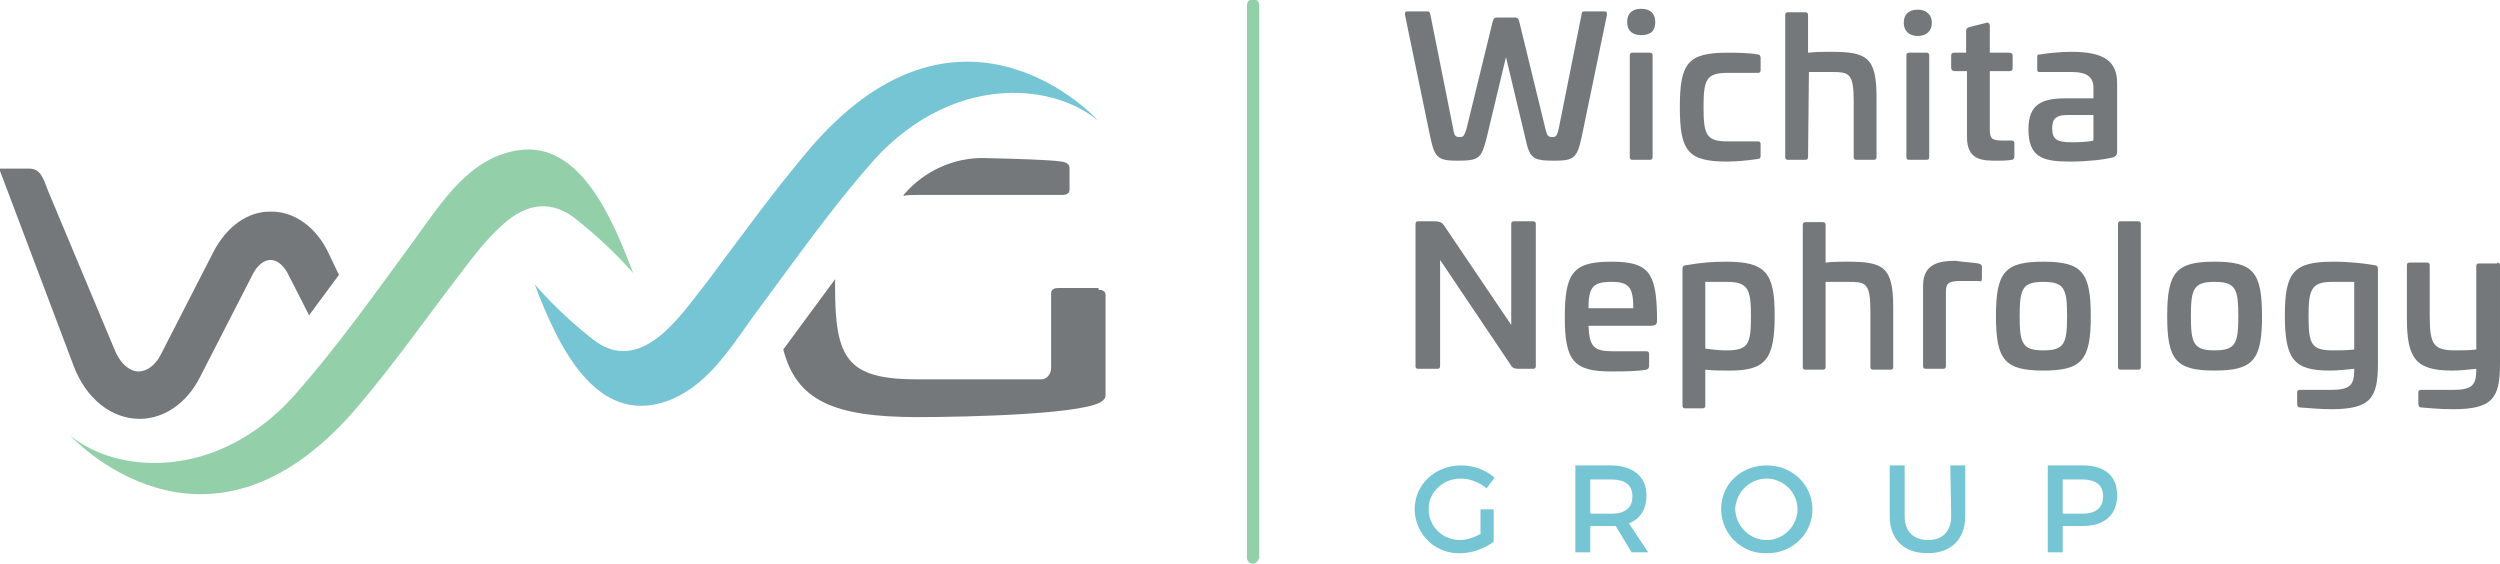 <svg id="Layer_1" xmlns="http://www.w3.org/2000/svg" viewBox="-514 355 284.7 64.2"><style>.st0{fill:#75787B;} .st1{fill:#76C5D5;} .st2{fill:#93D0AA;}</style><desc>Generated with Avocode.</desc><path id="a" class="st0" d="M-483.3 379.1c2.8-.1 5.4 1.8 6.8 4.9l1.1 2.3-3.4 4.6-2.3-4.5c-.5-1.1-1.3-1.8-2.1-1.8-.7 0-1.5.6-2 1.6l-6 11.7c-1.5 3-4.1 4.8-6.9 4.8-3.2 0-6.1-2.3-7.5-6l-8.5-22.5h3.4c1.3 0 1.6 1 2.2 2.6l7.5 17.9c.6 1.6 1.7 2.6 2.8 2.6.9 0 1.9-.7 2.5-1.9l6-11.7c1.5-2.9 3.9-4.6 6.4-4.6zm94.4 8.9c.5 0 .8.2.8.6v11.1c0 .5 0 .6-.2.8-1.1 1.7-15.9 2-21.2 2-9.6 0-13.8-1.9-15.3-7.7 1.6-2.2 3.7-5 5.9-8v.9c0 8.2 1.4 10.5 9.4 10.5h14.1c.6 0 1.1-.6 1.1-1.3v-8.5c0-.4.3-.6.8-.6h4.6zm-20.6-10.8c-.6 0-1.1 0-1.6.1v-.1c2.3-2.7 5.7-4.3 9.3-4.2 4.1.1 7.3.2 8.7.4.6.1.9.3.9.8v2.4c0 .4-.3.6-.8.6h-16.5z"/><path id="b" class="st1" d="M-421.5 371.6c-4.2 4.9-8 10.2-11.9 15.4-1.3 1.6-2.8 3.8-4.6 5.5-2.4 2.3-5.3 3.6-8.4 1.2-3.8-2.9-6.7-6.3-6.7-6.3 2.6 6.9 6.9 16.1 15 13.3 4.5-1.6 7.1-5.8 9.9-9.7 4.9-6.6 8.9-12.3 13.4-17.4 2.4-2.8 7.7-7.6 15.3-8 4-.2 7.8.9 10.5 3.1.1 0-15.3-16.8-32.5 2.9"/><path id="c" class="st2" d="M-454.9 372.1c-5.6.8-8.7 5.8-11.9 10.2-4.9 6.7-8.9 12.3-13.4 17.4-2.4 2.8-7.6 7.6-15.3 8-4 .2-7.8-.9-10.5-3.1 0 0 15.3 16.8 32.4-2.9 4.4-5.1 8.2-10.6 12.3-15.9 1.2-1.6 2.6-3.4 4.2-4.9 2.4-2.3 5.3-3.5 8.5-1.1 2.4 1.9 4.7 4 6.7 6.3-2.3-6.1-6-15-13-14"/><path id="d" class="st0" d="M-308.1 372.9c0 .2-.1.3-.3.3h-2c-.2 0-.3-.1-.3-.3v-16.2c0-.2.1-.3.3-.3h2c.2 0 .3.1.3.3v4.3c.9-.1 2-.1 2.6-.1 4.1 0 5.2.6 5.2 5.2v6.8c0 .2-.1.3-.3.3h-2c-.2 0-.3-.1-.3-.3v-6.3c0-3.3-.5-3.4-2.6-3.4h-2.5l-.1 9.7zm12.5-13.8c-1 0-1.6-.6-1.6-1.5 0-1 .6-1.5 1.6-1.5s1.6.6 1.6 1.5-.6 1.5-1.6 1.5zm-8 25.7c4.1 0 5.2.6 5.2 5.2v6.8c0 .2-.1.3-.3.3h-2c-.2 0-.3-.1-.3-.3v-6.3c0-3.3-.5-3.4-2.6-3.4h-2.5v9.7c0 .2-.1.3-.3.3h-2c-.2 0-.3-.1-.3-.3v-16.2c0-.2.1-.3.3-.3h2c.2 0 .3.1.3.3v4.3c.8-.1 1.8-.1 2.5-.1zm14.9.2c.2.1.4.1.4.4v1.3c0 .3-.1.4-.4.3h-2c-1.3 0-1.7.2-1.7 1.2v8.5c0 .2-.1.3-.3.3h-2c-.2 0-.3-.1-.3-.3v-9.2c0-2.6 2.1-2.8 3.7-2.8.5.1 2 .2 2.6.3zm-5.6-12.1c0 .2-.1.3-.3.3h-2c-.2 0-.3-.1-.3-.3v-11.6c0-.2.1-.3.3-.3h2c.2 0 .3.1.3.3v11.6zm32.5 22c2.4 0 2.7-.8 2.7-3.9 0-3.1-.3-3.9-2.7-3.9-2.4 0-2.7.8-2.7 3.9 0 3.1.3 3.9 2.7 3.9zm0-10.1c4.4 0 5.4 1.2 5.4 6.2s-1 6.2-5.4 6.2-5.4-1.2-5.4-6.2 1-6.2 5.4-6.2zm15.9 2.3h-2.5c-2.4 0-2.7.9-2.7 3.9 0 3.2.3 3.9 2.8 3.9.7 0 1.6 0 2.4-.1v-7.7zm2.3-1.9c.3 0 .4.2.4.4v10.8c0 3.9-.8 5.2-5.3 5.2-1.1 0-2.4-.1-3.6-.2-.2 0-.3-.2-.3-.4v-1.3c0-.2.1-.3.3-.3h3.5c2.2 0 2.7-.5 2.7-2.3v-.1c-1 .1-1.8.2-2.8.2-4.1 0-5.1-1.3-5.1-6.3 0-4.9 1-6.1 5.5-6.1 1.9 0 3.6.2 4.7.4zm-37.7 9.7c2.4 0 2.7-.8 2.7-3.9 0-3.1-.3-3.9-2.7-3.9-2.4 0-2.7.8-2.7 3.9 0 3.1.3 3.9 2.7 3.9zm0-10.1c4.4 0 5.4 1.2 5.4 6.2s-1 6.2-5.4 6.2-5.4-1.2-5.4-6.2 1-6.2 5.4-6.2zm5.7-16.7h-3c-1.2 0-1.7.4-1.7 1.5 0 1.3.6 1.6 2.2 1.6.5 0 1.8 0 2.5-.2v-2.9zm-2.5-7.2c3.9 0 5.2 1.2 5.2 3.6v7.7c0 .3 0 .5-.4.7-1.1.3-3.1.5-5 .5-3.1 0-4.7-.5-4.7-3.7 0-2.8 1.5-3.5 4.2-3.5h3.2V365c0-1.2-.7-1.8-2.5-1.8h-3.6c-.3 0-.3-.1-.3-.3v-1.4c0-.3.1-.3.3-.3 1.3-.2 2.5-.3 3.6-.3zm7.6 19.3c.2 0 .3.1.3.3v16.3c0 .2-.1.3-.3.3h-2c-.2 0-.3-.1-.3-.3v-16.3c0-.2.1-.3.3-.3h2zm40.9 4.7c.2 0 .3.1.3.3v11.2c0 3.9-.8 5.2-5.3 5.2-1.5 0-2.5-.1-3.7-.2-.2 0-.3-.2-.3-.4v-1.3c0-.2.1-.3.3-.3h3.6c2.2 0 2.7-.5 2.7-2.3v-.1c-1 .1-1.8.2-2.8.2-4.1 0-5.1-1.4-5.1-5.9v-6.1c0-.2.1-.3.3-.3h2c.2 0 .3.1.3.3v5.8c0 3.2.4 3.9 2.9 3.9.7 0 1.6 0 2.4-.1v-9.5c0-.2.1-.3.3-.3h2.1zm-104.3-14.2c-.5 2.3-.9 2.6-3.1 2.6-2.5 0-2.8-.3-3.3-2.6l-2.2-9.2-2.2 9.2c-.6 2.3-.8 2.6-3.3 2.6-2.2 0-2.6-.3-3.1-2.6l-2.9-14c0-.3 0-.4.3-.4h2.3c.2 0 .2.1.3.4l2.6 13c.1.8.3.9.7.9.5 0 .5-.1.8-.9l3-12.3c.1-.3.2-.4.4-.4h2.2c.2 0 .3.1.4.4l3 12.3c.2.8.3.9.8.9.4 0 .5-.1.7-.9l2.6-13c0-.3.1-.4.3-.4h2.3c.3 0 .3.1.3.4l-2.9 14zm-5.5 9.5c.2 0 .3.1.3.3v16.2c0 .2-.1.3-.3.3h-1.7c-.4 0-.7-.1-.9-.5l-8-11.9v12.1c0 .2-.1.3-.3.3h-2.2c-.2 0-.3-.1-.3-.3v-16.2c0-.2.1-.3.3-.3h1.8c.8 0 1 .2 1.3.7l7.5 11.1v-11.5c0-.2.1-.3.3-.3h2.2zm13.3-19.2c.2 0 .3.1.3.3v11.6c0 .2-.1.3-.3.3h-2c-.2 0-.3-.1-.3-.3v-11.6c0-.2.1-.3.3-.3h2zm-1-2c-1 0-1.6-.5-1.6-1.5s.6-1.5 1.6-1.5 1.6.5 1.6 1.5-.5 1.5-1.6 1.5zm35.7 4.1c-.2 0-.4-.1-.4-.4v-1.4c0-.2.1-.3.4-.3h1.3v-2.5c0-.2.1-.3.3-.4l2-.5c.2-.1.4.1.4.3v3.1h2.2c.2 0 .4.1.4.3v1.4c0 .3-.1.4-.4.4h-2.2v6.7c0 1 .3 1.2 1.4 1.2h1c.3 0 .4.1.4.3v1.5c0 .2-.1.4-.3.4-.6.1-1.2.1-1.6.1-1.7 0-3.5 0-3.5-2.7v-7.5h-1.4zm-36.6 27c0-2.4-.5-3-2.5-3-2.1 0-2.6.6-2.6 3h5.1zm-2.5-5.3c4.2 0 5.1 1.2 5.2 6v.7c0 .4-.1.6-.8.6h-7c.1 2.4.6 2.9 2.8 2.9h3.8c.2 0 .3.1.3.3v1.4c0 .2-.1.3-.3.4-1.2.2-2.6.2-4 .2-4.3 0-5.3-1.2-5.3-6.2 0-5.1 1-6.3 5.3-6.3zm13.1 10.1c2.5 0 2.8-.7 2.8-3.9 0-3-.3-3.9-2.7-3.9h-2.5v7.6c.7.1 1.6.2 2.4.2zm0-10.1c4.5 0 5.5 1.3 5.5 6.1 0 5-1 6.3-5.1 6.3-1 0-1.9 0-2.8-.1v4.1c0 .2-.1.3-.3.3h-2c-.2 0-.3-.1-.3-.3v-15.6c0-.3.2-.4.4-.4 1.8-.3 3-.4 4.6-.4zm.1-11.4c-4.5 0-5.4-1.2-5.4-6.2s.9-6.2 5.4-6.2c.9 0 2.3 0 3.5.2.2 0 .3.2.3.4v1.4c0 .2-.1.3-.3.3h-3.5c-2.4 0-2.7.8-2.7 3.9s.3 3.9 2.7 3.9h3.5c.2 0 .3.1.3.3v1.3c0 .3-.1.4-.3.4-1.2.2-2.7.3-3.5.3z"/><path id="e" class="st1" d="M-312.8 416.5c1.9 0 3.5-1.6 3.5-3.5s-1.6-3.5-3.5-3.5-3.5 1.5-3.6 3.5c.1 2 1.7 3.5 3.6 3.5zm0-8.5c2.9 0 5.2 2.2 5.2 5s-2.3 5-5.1 5h-.1c-2.8.1-5.1-2.1-5.2-4.9v-.1c0-2.9 2.3-5 5.2-5zm20.9 0h1.7v5.8c0 2.6-1.6 4.2-4.3 4.2-2.7 0-4.3-1.6-4.3-4.2V408h1.7v5.8c0 1.7 1 2.7 2.7 2.7 1.6 0 2.6-1 2.6-2.7l-.1-5.8zm15 5.5c1.5 0 2.4-.6 2.4-2 0-1.3-.9-1.9-2.4-1.9h-2.2v3.9h2.2zm.1-5.5c2.5 0 3.9 1.2 3.9 3.4s-1.4 3.5-3.9 3.5h-2.3v3h-1.7V408h4zm-53.7 5.5c1.5 0 2.4-.6 2.4-2 0-1.3-.9-1.9-2.4-1.9h-2.4v3.9h2.4zm4-2.1c0 1.6-.7 2.7-2 3.2l2.2 3.3h-1.9l-1.8-3h-2.9v3h-1.7V408h4c2.6 0 4.1 1.3 4.1 3.4zm-21.2-1.9c-1.9 0-3.6 1.5-3.6 3.4v.1c0 2 1.6 3.5 3.6 3.5.7 0 1.6-.3 2.3-.7V413h1.5v3.7c-1.1.8-2.5 1.3-3.8 1.3-2.8.1-5.1-2.1-5.2-4.9v-.1c0-2.8 2.3-5 5.3-5 1.4 0 2.8.5 3.8 1.4l-.9 1.2c-.9-.7-1.9-1.1-3-1.1z"/><path id="f" class="st2" d="M-371.3 419.2c-.4 0-.7-.3-.7-.7v-62.9c0-.4.3-.7.7-.7s.7.3.7.7v62.9c-.1.4-.4.7-.7.7"/></svg>
